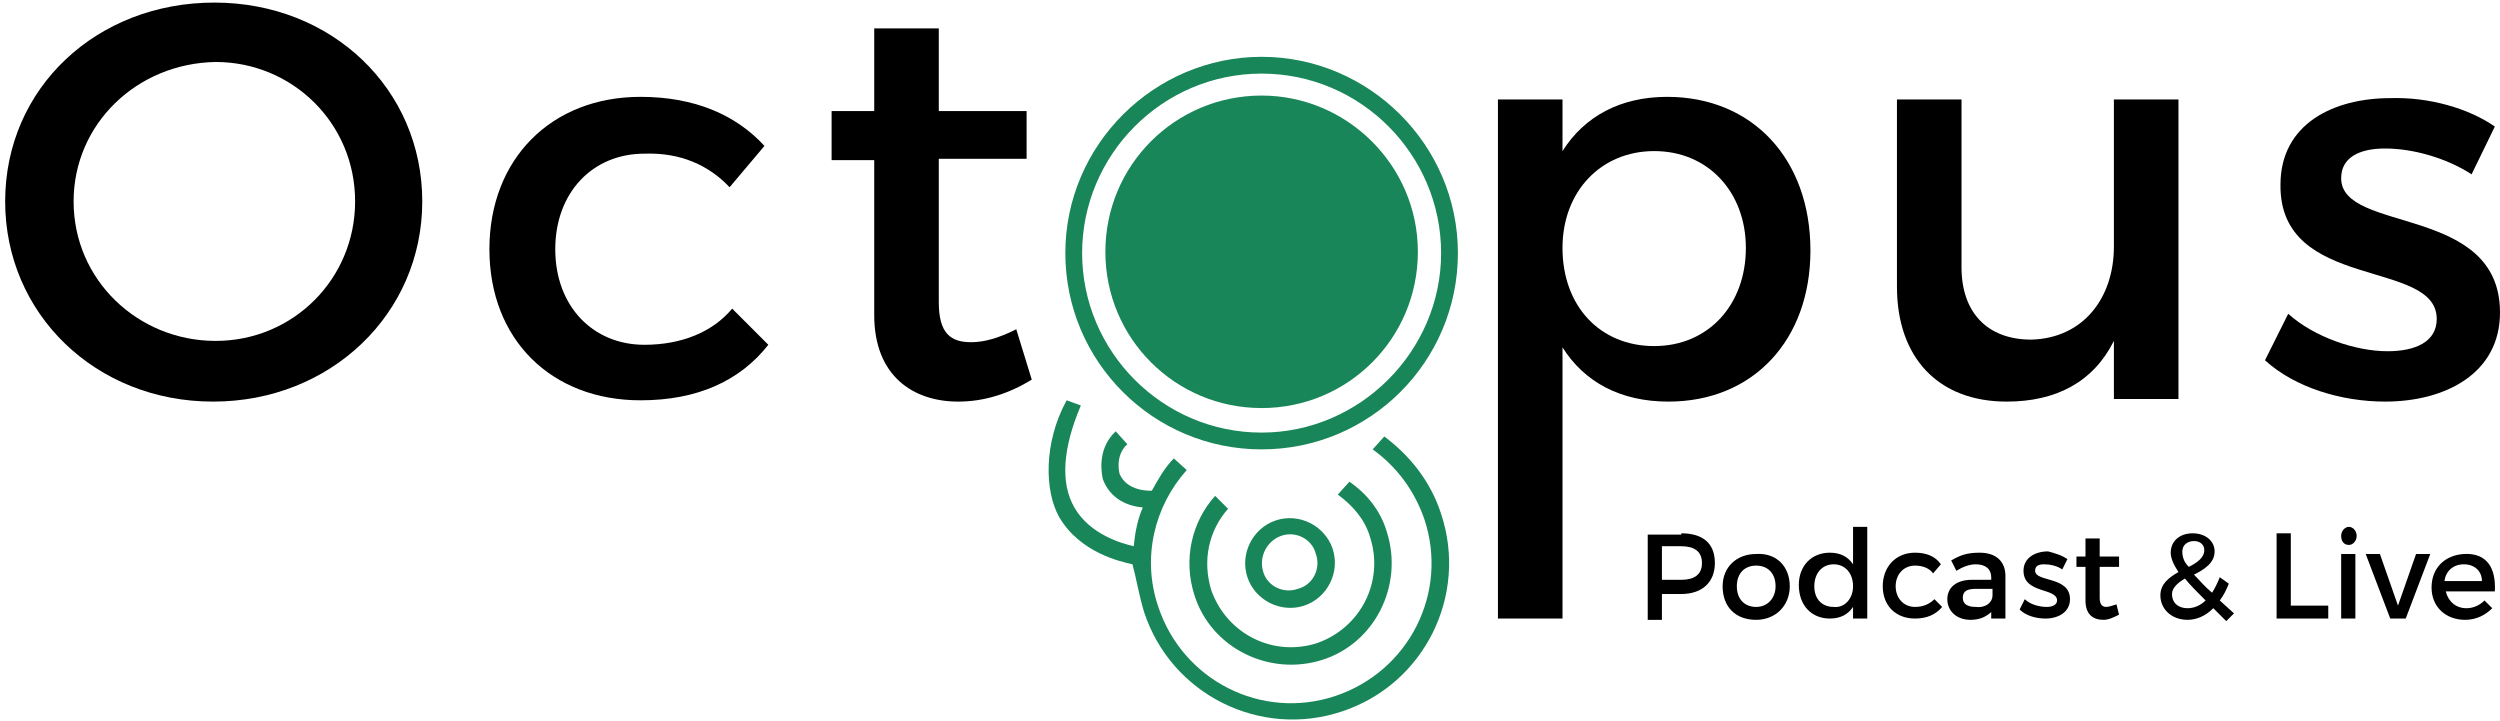 <?xml version="1.0" encoding="utf-8"?>
<!-- Generator: Adobe Illustrator 27.0.0, SVG Export Plug-In . SVG Version: 6.00 Build 0)  -->
<svg version="1.1" id="Calque_1" xmlns="http://www.w3.org/2000/svg" xmlns:xlink="http://www.w3.org/1999/xlink" x="0px" y="0px"
	 viewBox="0 0 193.6 55.8" style="enable-background:new 0 0 193.6 55.8;" xml:space="preserve">
<style type="text/css">
	.st0{enable-background:new    ;}
	.st1{fill:#188658;}
</style>
<g class="st0">
	<path d="M130.2,41.3c1.7,0,2.6,0.8,2.6,2.3c0,1.5-1,2.4-2.6,2.4h-1.5v2h-1.1v-6.6H130.2z M128.7,44.9h1.5c1,0,1.6-0.4,1.6-1.3
		c0-0.9-0.6-1.3-1.6-1.3h-1.5V44.9z"/>
	<path d="M138.6,45.4c0,1.5-1.1,2.6-2.6,2.6c-1.6,0-2.6-1-2.6-2.6c0-1.5,1.1-2.5,2.6-2.5C137.6,42.8,138.6,43.9,138.6,45.4z
		 M134.5,45.4c0,1,0.6,1.6,1.5,1.6c0.9,0,1.5-0.7,1.5-1.6c0-1-0.6-1.6-1.5-1.6C135.1,43.8,134.5,44.4,134.5,45.4z"/>
	<path d="M144.6,47.9h-1.1v-0.9c-0.4,0.6-1,0.9-1.8,0.9c-1.4,0-2.4-1-2.4-2.6c0-1.5,1-2.5,2.4-2.5c0.8,0,1.4,0.3,1.8,0.9v-2.9h1.1
		V47.9z M143.5,45.4c0-1-0.6-1.7-1.5-1.7c-0.9,0-1.5,0.7-1.5,1.7c0,1,0.6,1.6,1.5,1.6C142.8,47.1,143.5,46.4,143.5,45.4z"/>
	<path d="M150.3,43.7l-0.6,0.7c-0.3-0.4-0.8-0.6-1.4-0.6c-0.9,0-1.5,0.7-1.5,1.6s0.6,1.6,1.5,1.6c0.6,0,1.1-0.2,1.5-0.6l0.6,0.6
		c-0.5,0.6-1.2,0.9-2.1,0.9c-1.5,0-2.5-1-2.5-2.5c0-1.5,1-2.6,2.5-2.6C149.2,42.8,149.9,43.1,150.3,43.7z"/>
	<path d="M154.3,47.3c-0.4,0.4-0.9,0.7-1.7,0.7c-1.1,0-1.8-0.7-1.8-1.6c0-0.9,0.7-1.5,1.9-1.5h1.5v-0.2c0-0.6-0.4-1-1.2-1
		c-0.5,0-1,0.2-1.5,0.5l-0.4-0.8c0.7-0.4,1.2-0.6,2.2-0.6c1.3,0,2,0.7,2,1.8l0,3.3h-1.1V47.3z M154.3,46.1v-0.5H153
		c-0.7,0-1,0.2-1,0.7c0,0.5,0.4,0.7,1,0.7C153.7,47.1,154.3,46.7,154.3,46.1z"/>
	<path d="M160.1,43.3l-0.4,0.8c-0.4-0.3-1-0.4-1.4-0.4c-0.4,0-0.7,0.1-0.7,0.5c0,0.9,2.7,0.4,2.7,2.2c0,1-0.9,1.5-1.9,1.5
		c-0.7,0-1.5-0.2-2-0.7l0.4-0.8c0.4,0.4,1.1,0.6,1.7,0.6c0.5,0,0.8-0.2,0.8-0.5c0-1-2.6-0.5-2.6-2.3c0-1,0.9-1.5,1.9-1.5
		C159,42.8,159.7,43,160.1,43.3z"/>
	<path d="M164.1,47.6c-0.4,0.2-0.8,0.4-1.2,0.4c-0.8,0-1.4-0.4-1.4-1.5v-2.6h-0.7v-0.8h0.7v-1.4h1.1v1.4h1.5v0.8h-1.5v2.4
		c0,0.5,0.2,0.7,0.5,0.7c0.2,0,0.5-0.1,0.8-0.2L164.1,47.6z"/>
	<path d="M171.4,47.1c-0.6,0.6-1.3,0.9-2,0.9c-1.2,0-2.1-0.8-2.1-1.9c0-0.9,0.7-1.4,1.4-1.8c-0.4-0.6-0.6-1.1-0.6-1.5
		c0-0.9,0.7-1.5,1.7-1.5c1,0,1.7,0.6,1.7,1.4c0,0.9-0.8,1.4-1.6,1.8c0.4,0.4,0.8,0.9,1.4,1.4c0.2-0.3,0.4-0.7,0.6-1.2l0.7,0.5
		c-0.2,0.5-0.4,0.9-0.7,1.3l1.1,1l-0.6,0.6L171.4,47.1z M170.8,46.5c-0.7-0.7-1.2-1.2-1.6-1.7c-0.5,0.3-1,0.7-1,1.2
		c0,0.7,0.5,1.1,1.2,1.1C169.9,47.1,170.4,46.9,170.8,46.5z M169.5,43.9c0.6-0.3,1.2-0.7,1.2-1.3c0-0.4-0.3-0.7-0.8-0.7
		c-0.5,0-0.9,0.3-0.9,0.8C169,43.1,169.1,43.5,169.5,43.9z"/>
	<path d="M180.3,46.9v1h-4v-6.6h1.1v5.6H180.3z"/>
	<path d="M182.5,41.5c0,0.4-0.3,0.7-0.6,0.7c-0.4,0-0.6-0.3-0.6-0.7c0-0.4,0.3-0.7,0.6-0.7C182.2,40.8,182.5,41.1,182.5,41.5z
		 M181.3,47.9v-5h1.1v5H181.3z"/>
	<path d="M185.1,47.9l-1.9-5h1.1l1.4,4l1.4-4h1.1l-1.9,5H185.1z"/>
	<path d="M193.2,45.8h-3.8c0.2,0.8,0.8,1.3,1.6,1.3c0.5,0,1-0.2,1.4-0.6l0.6,0.6c-0.5,0.5-1.2,0.9-2.1,0.9c-1.5,0-2.6-1-2.6-2.5
		c0-1.5,1-2.5,2.5-2.6C192.6,42.8,193.3,44,193.2,45.8z M192.2,45c0-0.8-0.6-1.3-1.4-1.3c-0.8,0-1.4,0.5-1.5,1.3H192.2z"/>
</g>
<g>
	<path d="M32.7,15.6c0,8.7-7.1,15.5-16.2,15.5S0.4,24.3,0.4,15.6c0-8.8,7.1-15.4,16.2-15.4S32.7,6.9,32.7,15.6z M5.7,15.6
		c0,6.1,5,10.8,11,10.8s10.8-4.8,10.8-10.8c0-6.1-4.9-10.8-10.8-10.8C10.6,4.9,5.7,9.6,5.7,15.6z"/>
	<path d="M59.2,11.3l-2.7,3.2c-1.6-1.7-3.8-2.7-6.6-2.6c-4,0-6.9,3-6.9,7.4s2.9,7.4,6.9,7.4c2.9,0,5.3-1,6.8-2.8l2.8,2.8
		C57.3,29.5,54,31,49.6,31c-6.9,0-11.7-4.7-11.7-11.7S42.7,7.5,49.6,7.5C53.8,7.5,57,8.9,59.2,11.3z"/>
	<path d="M79.9,29.4c-1.8,1.1-3.7,1.7-5.7,1.7c-3.5,0-6.5-2-6.5-6.7v-12h-3.3V8.6h3.3V2.2h5v6.4h6.8v3.7h-6.8v11.1
		c0,2.4,0.9,3.1,2.5,3.1c1,0,2.1-0.3,3.5-1L79.9,29.4z"/>
	<path d="M140.2,19.4c0,6.9-4.4,11.7-11,11.7c-3.7,0-6.5-1.5-8.2-4.2v21h-5V7.7h5v4c1.7-2.7,4.5-4.2,8.1-4.2
		C135.7,7.5,140.2,12.3,140.2,19.4z M135.2,19.2c0-4.3-2.9-7.5-7.1-7.5c-4.1,0-7.1,3.1-7.1,7.5c0,4.5,2.9,7.6,7.1,7.6
		C132.3,26.8,135.2,23.6,135.2,19.2z"/>
	<path d="M168.7,30.9h-5v-4.5c-1.6,3.2-4.5,4.7-8.3,4.7c-5.3,0-8.5-3.4-8.5-8.9V7.7h5v13c0,3.5,2,5.6,5.4,5.6c4-0.1,6.4-3.2,6.4-7.2
		V7.7h5L168.7,30.9L168.7,30.9z"/>
	<path d="M193.2,9.8l-1.8,3.7c-2-1.3-4.6-2-6.7-2c-2,0-3.4,0.7-3.4,2.3c0,4.3,12.3,2,12.3,10.4c0,4.7-4.2,6.9-8.9,6.9
		c-3.4,0-7-1.1-9.3-3.2l1.8-3.6c2,1.8,5.2,2.9,7.7,2.9c2.1,0,3.8-0.7,3.8-2.5c0-4.7-12.2-2.1-12.1-10.4c0-4.7,4.1-6.7,8.5-6.7
		C188.1,7.5,191.2,8.4,193.2,9.8z"/>
</g>
<g>
	<path class="st1" d="M94.1,38.4c-1.8,2-2.5,4.9-1.6,7.7c1.3,4.1,5.8,6.3,9.9,5s6.3-5.8,5-9.9c-0.5-1.7-1.6-3-2.9-3.9l-0.9,1
		c1.1,0.8,2.1,1.9,2.5,3.3c1.1,3.4-0.7,7-4.1,8.2c-3.4,1.1-7-0.7-8.2-4.1c-0.7-2.3-0.2-4.6,1.3-6.3L94.1,38.4z"/>
	<path class="st1" d="M88.6,47.4c2.1,6.4,9,9.8,15.3,7.7c6.4-2.1,9.8-9,7.7-15.3c-0.8-2.5-2.4-4.5-4.4-6l-0.9,1
		c1.8,1.3,3.2,3.1,4,5.4c1.9,5.7-1.2,11.8-6.9,13.7c-5.7,1.9-11.8-1.2-13.7-6.9c-1.3-3.8-0.3-7.8,2.2-10.6l-1-0.9
		c-0.7,0.7-1.2,1.6-1.7,2.5c-0.1,0-1.9,0.1-2.5-1.3c0,0-0.4-1.4,0.6-2.3l-0.9-1c-1.6,1.5-1,3.6-1,3.7c0.6,1.6,2,2.1,3.1,2.2
		c-0.4,0.9-0.6,1.9-0.7,3c-0.9-0.2-3.4-0.9-4.6-3c-1.1-1.9-0.9-4.6,0.5-7.9L82.6,31c-1.8,3.3-1.7,7-0.6,9c1.6,2.8,4.8,3.5,5.7,3.7
		C88,44.8,88.2,46.1,88.6,47.4z"/>
	<path class="st1" d="M101,46.9c1.8-0.6,2.8-2.6,2.2-4.4c-0.6-1.8-2.6-2.8-4.4-2.2s-2.8,2.6-2.2,4.4C97.2,46.5,99.2,47.5,101,46.9z
		 M99.2,41.5c1.1-0.4,2.4,0.2,2.7,1.4c0.4,1.1-0.2,2.4-1.4,2.7c-1.1,0.4-2.4-0.2-2.7-1.4C97.5,43.1,98.1,41.9,99.2,41.5z"/>
</g>
<path class="st1" d="M97.7,31.6c6.7,0,12.1-5.4,12.1-12.1S104.3,7.4,97.7,7.4c-6.7,0-12.1,5.4-12.1,12.1S91,31.6,97.7,31.6z"/>
<path class="st1" d="M97.7,34.8c8.4,0,15.2-6.8,15.2-15.2S106,4.4,97.7,4.4s-15.2,6.8-15.2,15.2S89.3,34.8,97.7,34.8z M97.7,5.7
	c7.7,0,13.9,6.3,13.9,13.9s-6.3,13.9-13.9,13.9c-7.7,0-13.9-6.3-13.9-13.9S90,5.7,97.7,5.7z"/>
</svg>
